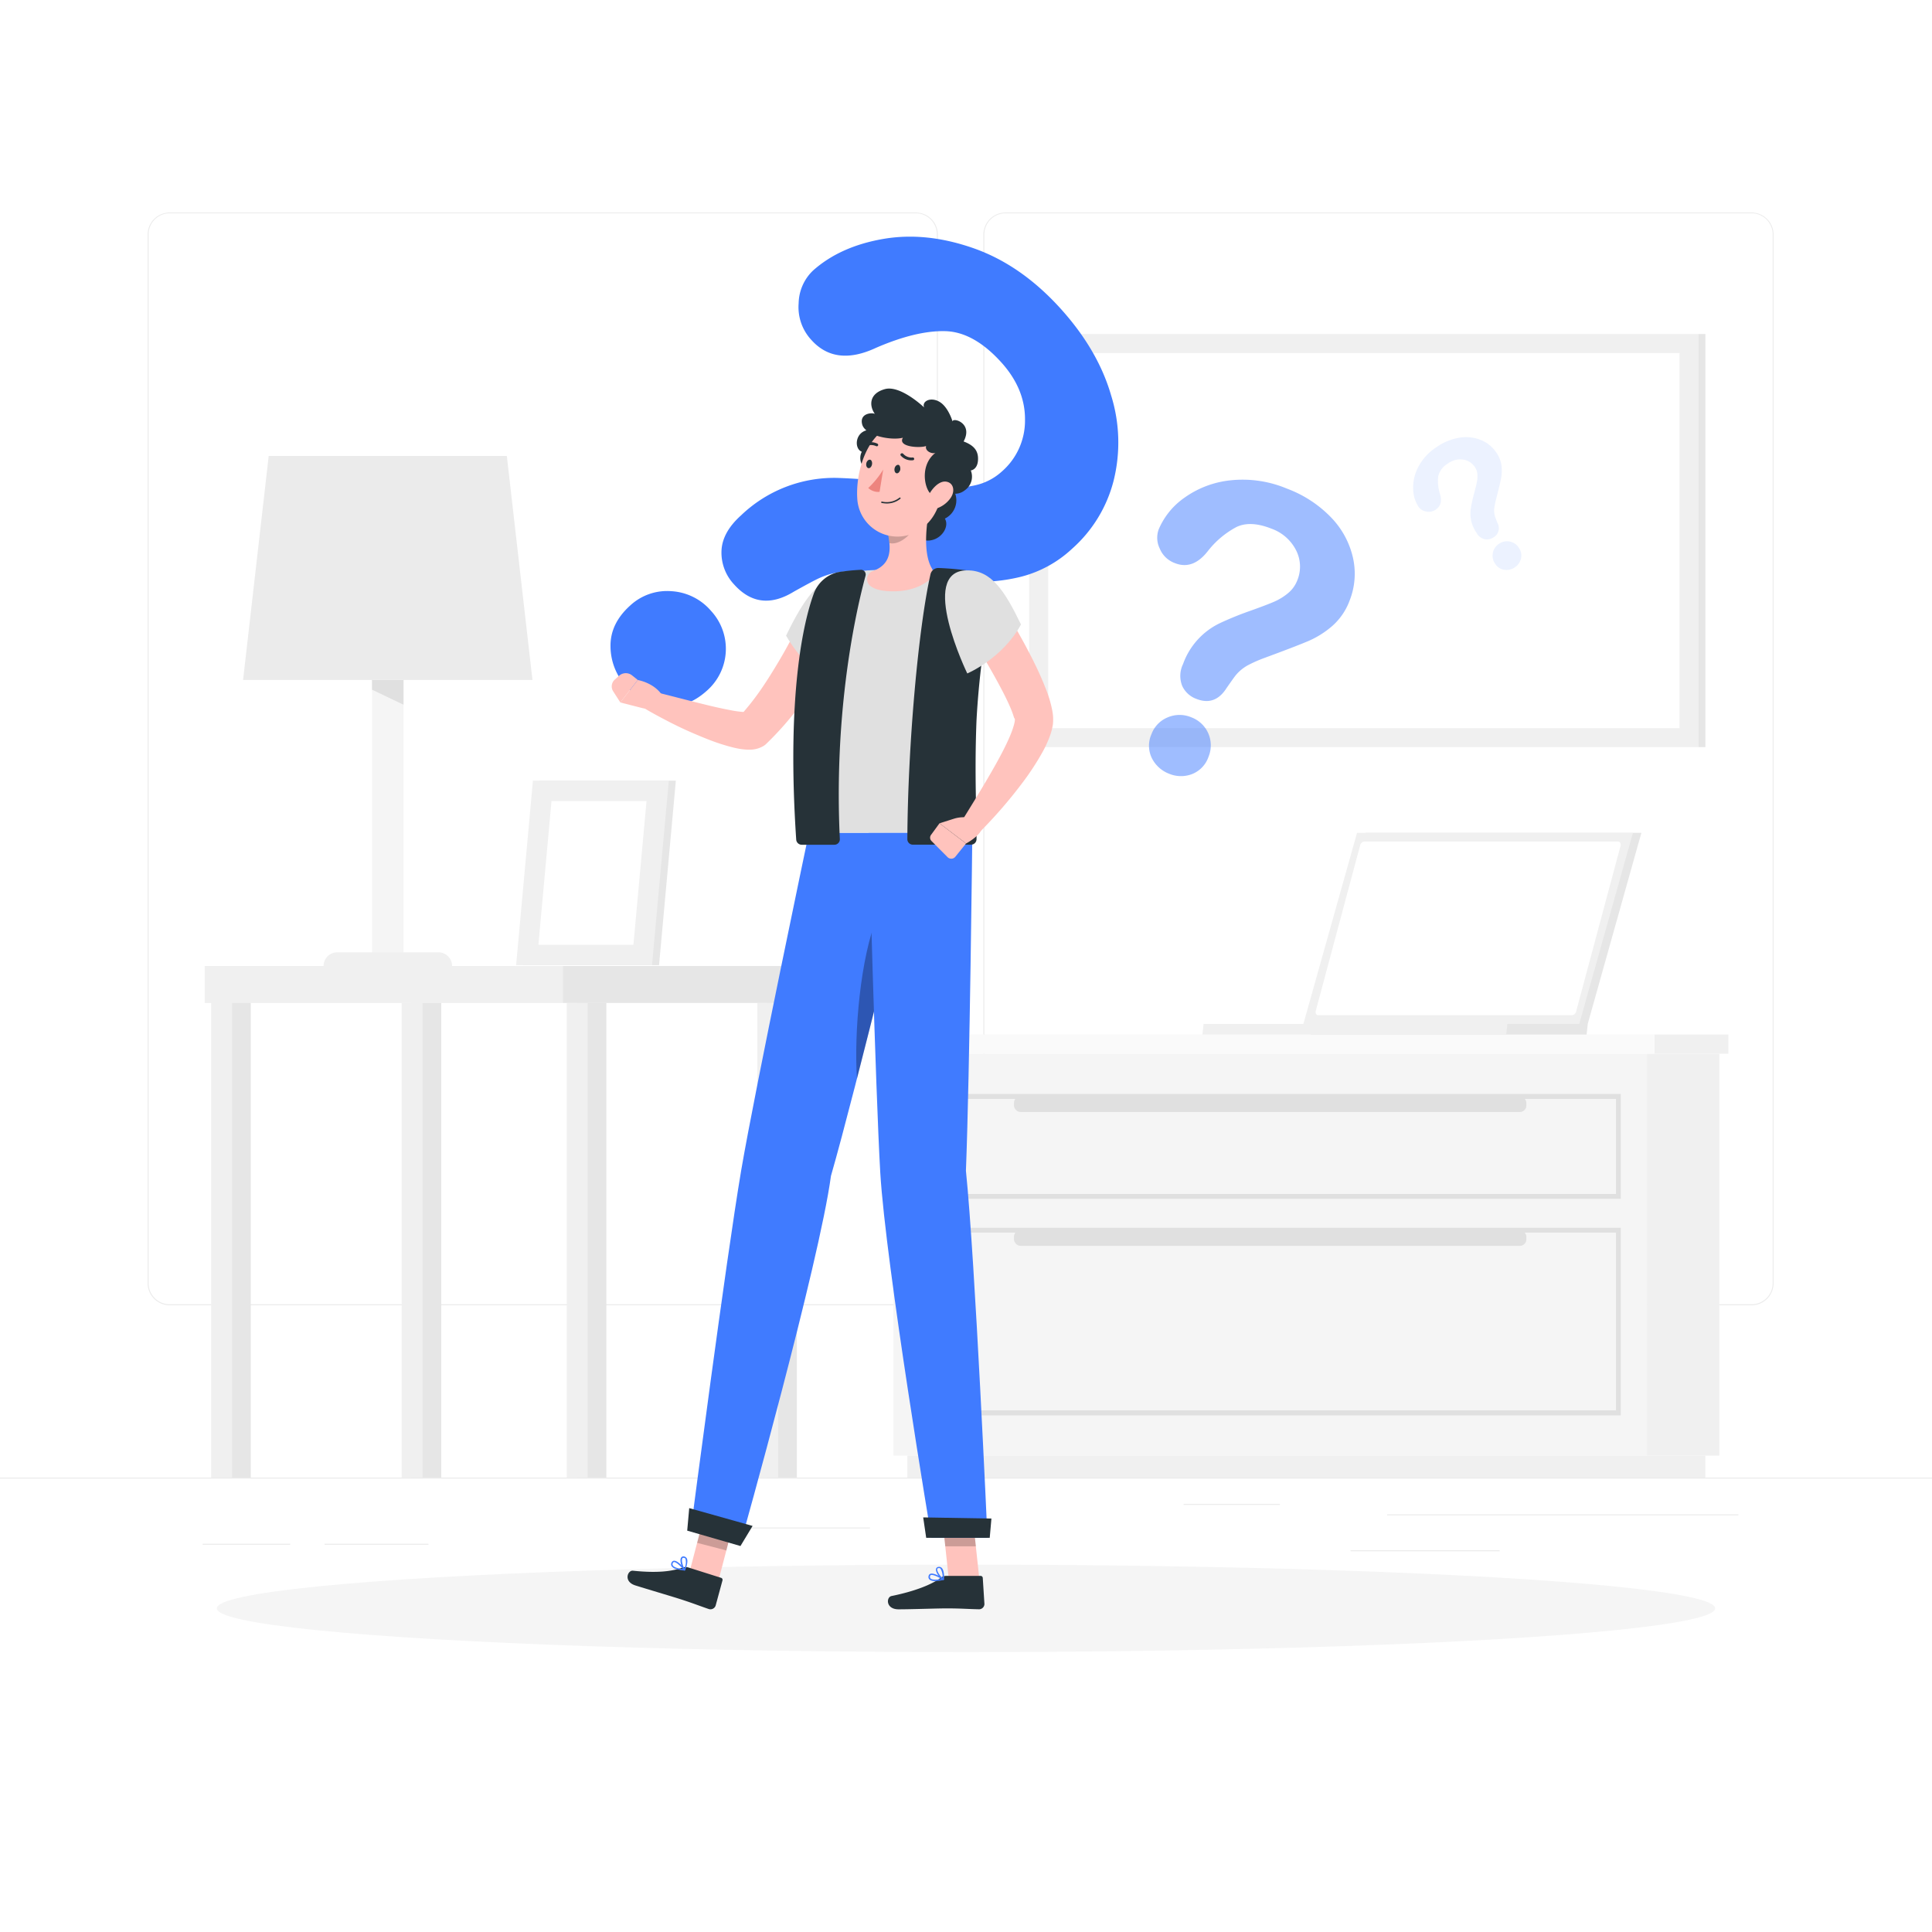 <svg class="animated" id="freepik_stories-questions" xmlns="http://www.w3.org/2000/svg" viewBox="0 0 500 500" version="1.1" xmlns:xlink="http://www.w3.org/1999/xlink" xmlns:svgjs="http://svgjs.com/svgjs"><style>svg#freepik_stories-questions:not(.animated) .animable {opacity: 0;}svg#freepik_stories-questions.animated #freepik--background-complete--inject-1 {animation: 1s 1 forwards cubic-bezier(.36,-0.01,.5,1.38) slideLeft;animation-delay: 0s;}svg#freepik_stories-questions.animated #freepik--Shadow--inject-1 {animation: 1s 1 forwards cubic-bezier(.36,-0.01,.5,1.38) slideDown;animation-delay: 0s;}svg#freepik_stories-questions.animated #freepik--question-marks--inject-1 {animation: 1s 1 forwards cubic-bezier(.36,-0.01,.5,1.38) fadeIn;animation-delay: 0s;}svg#freepik_stories-questions.animated #freepik--Character--inject-1 {animation: 1s 1 forwards cubic-bezier(.36,-0.01,.5,1.38) lightSpeedLeft;animation-delay: 0s;}            @keyframes slideLeft {                0% {                    opacity: 0;                    transform: translateX(-30px);                }                100% {                    opacity: 1;                    transform: translateX(0);                }            }                    @keyframes slideDown {                0% {                    opacity: 0;                    transform: translateY(-30px);                }                100% {                    opacity: 1;                    transform: translateY(0);                }            }                    @keyframes fadeIn {                0% {                    opacity: 0;                }                100% {                    opacity: 1;                }            }                    @keyframes lightSpeedLeft {              from {                transform: translate3d(-50%, 0, 0) skewX(20deg);                opacity: 0;              }              60% {                transform: skewX(-10deg);                opacity: 1;              }              80% {                transform: skewX(2deg);              }              to {                opacity: 1;                transform: translate3d(0, 0, 0);              }            }        </style><g id="freepik--background-complete--inject-1" class="animable" style="transform-origin: 250px 228.23px;"><rect y="382.4" width="500" height="0.25" style="fill: rgb(235, 235, 235); transform-origin: 250px 382.525px;" id="eluw0wf4hr7er" class="animable"></rect><rect x="359" y="391.92" width="90.9" height="0.25" style="fill: rgb(235, 235, 235); transform-origin: 404.45px 392.045px;" id="eljr5it1bkl6" class="animable"></rect><rect x="306.33" y="389.21" width="24.89" height="0.25" style="fill: rgb(235, 235, 235); transform-origin: 318.775px 389.335px;" id="elrj3j157v498" class="animable"></rect><rect x="349.52" y="401.21" width="38.59" height="0.25" style="fill: rgb(235, 235, 235); transform-origin: 368.815px 401.335px;" id="el1kbqzjrekvi" class="animable"></rect><rect x="52.46" y="399.53" width="22.64" height="0.25" style="fill: rgb(235, 235, 235); transform-origin: 63.78px 399.655px;" id="el1camjn15kx1h" class="animable"></rect><rect x="84" y="399.53" width="26.89" height="0.25" style="fill: rgb(235, 235, 235); transform-origin: 97.445px 399.655px;" id="el8foxczct97w" class="animable"></rect><rect x="178.31" y="395.31" width="46.84" height="0.25" style="fill: rgb(235, 235, 235); transform-origin: 201.73px 395.435px;" id="elo1cn874lq4" class="animable"></rect><path d="M237,337.8H43.91a5.71,5.71,0,0,1-5.7-5.71V60.66A5.71,5.71,0,0,1,43.91,55H237a5.71,5.71,0,0,1,5.71,5.71V332.09A5.71,5.71,0,0,1,237,337.8ZM43.91,55.2a5.46,5.46,0,0,0-5.45,5.46V332.09a5.46,5.46,0,0,0,5.45,5.46H237a5.47,5.47,0,0,0,5.46-5.46V60.66A5.47,5.47,0,0,0,237,55.2Z" style="fill: rgb(235, 235, 235); transform-origin: 140.46px 196.4px;" id="eldqalpn9btdu" class="animable"></path><path d="M453.31,337.8H260.21a5.72,5.72,0,0,1-5.71-5.71V60.66A5.72,5.72,0,0,1,260.21,55h193.1A5.71,5.71,0,0,1,459,60.66V332.09A5.71,5.71,0,0,1,453.31,337.8ZM260.21,55.2a5.47,5.47,0,0,0-5.46,5.46V332.09a5.47,5.47,0,0,0,5.46,5.46h193.1a5.47,5.47,0,0,0,5.46-5.46V60.66a5.47,5.47,0,0,0-5.46-5.46Z" style="fill: rgb(235, 235, 235); transform-origin: 356.75px 196.4px;" id="elmmqdlo8ofo" class="animable"></path><g id="elwwzzdq7h3pj"><rect x="426.21" y="272.69" width="18.75" height="104.02" style="fill: rgb(240, 240, 240); transform-origin: 435.585px 324.7px; transform: rotate(180deg);" class="animable"></rect></g><g id="el6ws5jqxjvfc"><rect x="234.82" y="376.71" width="206.53" height="5.69" style="fill: rgb(240, 240, 240); transform-origin: 338.085px 379.555px; transform: rotate(180deg);" class="animable"></rect></g><rect x="231.22" y="272.69" width="194.98" height="104.02" style="fill: rgb(245, 245, 245); transform-origin: 328.71px 324.7px;" id="elrurj6xkbb7h" class="animable"></rect><g id="elsuyhipjnn8"><rect x="428.15" y="267.73" width="19.16" height="4.96" style="fill: rgb(240, 240, 240); transform-origin: 437.73px 270.21px; transform: rotate(180deg);" class="animable"></rect></g><rect x="228.86" y="267.73" width="199.29" height="4.96" style="fill: rgb(250, 250, 250); transform-origin: 328.505px 270.21px;" id="el6xzcunl3j3a" class="animable"></rect><path d="M419.47,310.23H238V283.11H419.47ZM239.22,309h179v-24.6h-179Z" style="fill: rgb(224, 224, 224); transform-origin: 328.735px 296.67px;" id="elmax8j6lmrus" class="animable"></path><path d="M419.47,366.3H238V317.75H419.47ZM239.22,365h179V319h-179Z" style="fill: rgb(224, 224, 224); transform-origin: 328.735px 342.025px;" id="eljg13vu3vxi" class="animable"></path><g id="elof4u00jf0fj"><rect x="262.42" y="283.74" width="132.6" height="4.04" rx="1.66" style="fill: rgb(224, 224, 224); transform-origin: 328.72px 285.76px; transform: rotate(180deg);" class="animable"></rect></g><g id="elus3yr4u6i9"><rect x="262.42" y="318.38" width="132.6" height="4.04" rx="1.66" style="fill: rgb(224, 224, 224); transform-origin: 328.72px 320.4px; transform: rotate(180deg);" class="animable"></rect></g><g id="elx232wjkz1p"><rect x="57.11" y="250" width="7.79" height="132.4" style="fill: rgb(230, 230, 230); transform-origin: 61.005px 316.2px; transform: rotate(180deg);" class="animable"></rect></g><g id="elvbcknyexne"><rect x="54.65" y="250" width="5.41" height="132.4" style="fill: rgb(240, 240, 240); transform-origin: 57.355px 316.2px; transform: rotate(180deg);" class="animable"></rect></g><rect x="52.97" y="250" width="92.68" height="9.57" style="fill: rgb(240, 240, 240); transform-origin: 99.31px 254.785px;" id="elqj4z9ct38o" class="animable"></rect><g id="elq3jxqs9n5n8"><rect x="149.14" y="259.57" width="7.79" height="122.82" style="fill: rgb(230, 230, 230); transform-origin: 153.035px 320.98px; transform: rotate(180deg);" class="animable"></rect></g><g id="el8o3kg52duy5"><rect x="146.68" y="259.57" width="5.41" height="122.82" style="fill: rgb(240, 240, 240); transform-origin: 149.385px 320.98px; transform: rotate(180deg);" class="animable"></rect></g><g id="elflgmad3xi8d"><rect x="198.44" y="259.57" width="7.79" height="122.82" style="fill: rgb(230, 230, 230); transform-origin: 202.335px 320.98px; transform: rotate(180deg);" class="animable"></rect></g><g id="elf0f5slbis6n"><rect x="195.99" y="259.57" width="5.41" height="122.82" style="fill: rgb(240, 240, 240); transform-origin: 198.695px 320.98px; transform: rotate(180deg);" class="animable"></rect></g><g id="eli6vaqto5ars"><rect x="106.41" y="259.57" width="7.79" height="122.82" style="fill: rgb(230, 230, 230); transform-origin: 110.305px 320.98px; transform: rotate(180deg);" class="animable"></rect></g><g id="elawm8mp70hc4"><rect x="103.95" y="259.57" width="5.41" height="122.82" style="fill: rgb(240, 240, 240); transform-origin: 106.655px 320.98px; transform: rotate(180deg);" class="animable"></rect></g><g id="el06ss3kywnoxm"><rect x="145.65" y="250" width="60.58" height="9.57" style="fill: rgb(230, 230, 230); transform-origin: 175.94px 254.785px; transform: rotate(180deg);" class="animable"></rect></g><polygon points="137.8 175.97 62.91 175.97 69.54 118 131.17 118 137.8 175.97" style="fill: rgb(235, 235, 235); transform-origin: 100.355px 146.985px;" id="el8cxl6bupgh7" class="animable"></polygon><rect x="96.28" y="175.97" width="8.15" height="74.03" style="fill: rgb(245, 245, 245); transform-origin: 100.355px 212.985px;" id="el1vwiwdxvlaj" class="animable"></rect><path d="M117,250H83.74a3.54,3.54,0,0,1,3.54-3.54h26.15A3.54,3.54,0,0,1,117,250Z" style="fill: rgb(240, 240, 240); transform-origin: 100.37px 248.23px;" id="elszoysga5u4k" class="animable"></path><polygon points="104.43 182.38 96.28 178.49 96.28 175.97 104.43 175.97 104.43 182.38" style="fill: rgb(224, 224, 224); transform-origin: 100.355px 179.175px;" id="eldyeswwo6aqp" class="animable"></polygon><polygon points="135.39 249.79 170.56 249.79 174.91 202.02 139.74 202.02 135.39 249.79" style="fill: rgb(230, 230, 230); transform-origin: 155.15px 225.905px;" id="elgmggcpbyyrs" class="animable"></polygon><polygon points="133.57 249.79 168.74 249.79 173.09 202.02 137.92 202.02 133.57 249.79" style="fill: rgb(240, 240, 240); transform-origin: 153.33px 225.905px;" id="elwdsvvjx5wps" class="animable"></polygon><polygon points="163.93 244.5 167.32 207.31 142.73 207.31 139.34 244.5 163.93 244.5" style="fill: rgb(255, 255, 255); transform-origin: 153.33px 225.905px;" id="elo7asun571lj" class="animable"></polygon><polygon points="424.79 215.53 353.4 215.53 339.51 265 410.9 265 424.79 215.53" style="fill: rgb(230, 230, 230); transform-origin: 382.15px 240.265px;" id="el9l9zpocwkf" class="animable"></polygon><polygon points="410.9 265 410.62 267.73 339.21 267.73 339.5 265 410.9 265" style="fill: rgb(230, 230, 230); transform-origin: 375.055px 266.365px;" id="elsnpowviddbl" class="animable"></polygon><polygon points="422.6 215.53 351.2 215.53 337.31 265 408.71 265 422.6 215.53" style="fill: rgb(240, 240, 240); transform-origin: 379.955px 240.265px;" id="el6h695vimv79" class="animable"></polygon><path d="M407.9,261.77l11.49-42.84c.16-.61-.15-1.14-.67-1.14H353.08a1.25,1.25,0,0,0-1.08,1L340.52,261.6c-.17.61.14,1.14.66,1.14h65.64A1.23,1.23,0,0,0,407.9,261.77Z" style="fill: rgb(255, 255, 255); transform-origin: 379.953px 240.265px;" id="ele8fiqhpuwwv" class="animable"></path><polygon points="390.1 265 389.81 267.73 311.19 267.73 311.48 265 390.1 265" style="fill: rgb(240, 240, 240); transform-origin: 350.645px 266.365px;" id="elptb8ssbfay" class="animable"></polygon><rect x="266.36" y="86.44" width="173.22" height="106.91" style="fill: rgb(240, 240, 240); transform-origin: 352.97px 139.895px;" id="elpsb70njjml9" class="animable"></rect><rect x="271.28" y="91.36" width="163.38" height="97.08" style="fill: rgb(255, 255, 255); transform-origin: 352.97px 139.9px;" id="elukdxfq26ry" class="animable"></rect><g id="elfd4pbut03at"><rect x="439.58" y="86.44" width="1.77" height="106.91" style="fill: rgb(230, 230, 230); transform-origin: 440.465px 139.895px; transform: rotate(180deg);" class="animable"></rect></g></g><g id="freepik--Shadow--inject-1" class="animable" style="transform-origin: 250px 416.24px;"><ellipse id="freepik--path--inject-1" cx="250" cy="416.24" rx="193.89" ry="11.32" style="fill: rgb(245, 245, 245); transform-origin: 250px 416.24px;" class="animable"></ellipse></g><g id="freepik--question-marks--inject-1" class="animable animator-active" style="transform-origin: 275.861px 131.055px;"><path d="M210.43,70q7-6.23,18.13-8.16t23.53,2.45q12.36,4.38,22.61,15.82,9.53,10.64,12.88,22.29a40.89,40.89,0,0,1,.59,22.13A35.1,35.1,0,0,1,277.47,142a30.35,30.35,0,0,1-13.19,7.25,44.61,44.61,0,0,1-13.49,1.24q-6.53-.42-22.66-2.23a71.63,71.63,0,0,0-7.58-.42,21.53,21.53,0,0,0-5.15.59,20.45,20.45,0,0,0-3.88,1.42c-1.2.59-3.23,1.68-6.11,3.29q-8.88,5.43-15.44-1.9a12,12,0,0,1-3.25-8.65q.17-4.83,5.08-9.23a34.85,34.85,0,0,1,24.83-9.68A156.27,156.27,0,0,1,232.34,125c5.54.67,9.63,1.09,12.27,1.23a28.06,28.06,0,0,0,7.81-.65,15,15,0,0,0,6.85-3.55,17.42,17.42,0,0,0,6-13.23q.12-8-6-14.87-7.23-8.07-14.71-8.23T226.75,90q-10.51,4.93-16.75-2a12.47,12.47,0,0,1-3.31-9.52A12,12,0,0,1,210.43,70ZM162.09,177.69A15.48,15.48,0,0,1,158,167.28q-.09-5.92,5.11-10.59A14.05,14.05,0,0,1,173.78,153a14.63,14.63,0,0,1,10.24,5.1,14.44,14.44,0,0,1-1.15,20.71q-5.13,4.59-11,3.92A15,15,0,0,1,162.09,177.69Z" style="fill: rgb(64, 123, 255); transform-origin: 223.707px 122.033px;" id="elk9cur045hai" class="animable"></path><g id="elypw57o6ln9"><g style="opacity: 0.5; transform-origin: 323.982px 162.5px;" class="animable"><path d="M299.85,137.05a19,19,0,0,1,6.71-8.26,24.86,24.86,0,0,1,11.86-4.48,29.6,29.6,0,0,1,14.63,2.14A30.76,30.76,0,0,1,344.57,134a21.94,21.94,0,0,1,5.6,10.45,18.85,18.85,0,0,1-.9,11,16.23,16.23,0,0,1-4.58,6.64,23.89,23.89,0,0,1-6.16,3.84q-3.22,1.37-11.39,4.38a35,35,0,0,0-3.73,1.62,11.22,11.22,0,0,0-2.32,1.52,10.43,10.43,0,0,0-1.52,1.61c-.43.57-1.14,1.58-2.13,3q-3,4.74-7.85,2.8a6.45,6.45,0,0,1-3.64-3.36,7,7,0,0,1,.22-5.64,18.68,18.68,0,0,1,9.56-10.6,84.35,84.35,0,0,1,7.83-3.18c2.81-1,4.87-1.79,6.17-2.35a15.08,15.08,0,0,0,3.58-2.19,8.09,8.09,0,0,0,2.43-3.35,9.3,9.3,0,0,0-.31-7.77A11.45,11.45,0,0,0,329,136.8q-5.4-2.13-9-.41a23.22,23.22,0,0,0-7.48,6.32q-3.86,4.89-8.52,3a6.71,6.71,0,0,1-3.87-3.77A6.34,6.34,0,0,1,299.85,137.05Zm2.73,63.2a8.31,8.31,0,0,1-4.46-4A7.32,7.32,0,0,1,298,190a7.49,7.49,0,0,1,4.21-4.35,7.81,7.81,0,0,1,6.13,0,7.74,7.74,0,0,1,4.43,10.19,7.35,7.35,0,0,1-4.34,4.52A8,8,0,0,1,302.58,200.25Z" style="fill: rgb(64, 123, 255); transform-origin: 323.982px 162.5px;" id="el5re8tezc9il" class="animable"></path></g></g><g id="elnvui5naq8y"><g style="opacity: 0.1; transform-origin: 379.721px 130.315px;" class="animable"><path d="M367.11,131.16a8.91,8.91,0,0,1-1.39-4.76,11.46,11.46,0,0,1,1.42-5.72,13.65,13.65,0,0,1,4.69-5,14.28,14.28,0,0,1,5.94-2.42,10.24,10.24,0,0,1,5.49.62,8.79,8.79,0,0,1,4,3.25,7.57,7.57,0,0,1,1.34,3.51,11.37,11.37,0,0,1-.16,3.37q-.33,1.61-1.34,5.52a18.44,18.44,0,0,0-.36,1.86,5.1,5.1,0,0,0,.18,2.3c.11.32.31.86.61,1.62a2.73,2.73,0,0,1-1,3.75,3,3,0,0,1-2.24.5,3.24,3.24,0,0,1-2.11-1.57,9.11,9.11,0,0,1-1.46-3.32,9,9,0,0,1-.07-3.14,37.52,37.52,0,0,1,.85-3.84c.36-1.35.6-2.34.73-3a7.52,7.52,0,0,0,.11-2,3.82,3.82,0,0,0-.65-1.82,4.34,4.34,0,0,0-3.06-1.93,5.3,5.3,0,0,0-3.88,1,5.22,5.22,0,0,0-2.54,3.34,10.84,10.84,0,0,0,.45,4.54c.57,1.85.2,3.2-1.09,4.07a3.13,3.13,0,0,1-2.46.49A3,3,0,0,1,367.11,131.16Zm24.95,15.66a3.91,3.91,0,0,1-2.71.65,3.39,3.39,0,0,1-2.44-1.63,3.5,3.5,0,0,1-.56-2.76,3.67,3.67,0,0,1,1.61-2.36,3.57,3.57,0,0,1,2.75-.57,3.52,3.52,0,0,1,2.33,1.57,3.45,3.45,0,0,1,.59,2.86A3.77,3.77,0,0,1,392.06,146.82Z" style="fill: rgb(64, 123, 255); transform-origin: 379.721px 130.315px;" id="elkkayjeffkl" class="animable"></path></g></g></g><g id="freepik--Character--inject-1" class="animable" style="transform-origin: 215.436px 258.527px;"><polygon points="185.79 409.62 178.23 407.66 182.74 390.37 190.3 392.33 185.79 409.62" style="fill: rgb(255, 195, 189); transform-origin: 184.265px 399.995px;" id="elnhw76uxqbte" class="animable"></polygon><path d="M178.15,405.66l8.44,2.67a.54.54,0,0,1,.39.67l-1.78,6.55a1.42,1.42,0,0,1-1.76.87c-2.92-1-4.27-1.58-8-2.76-2.29-.72-7.81-2.35-11-3.35s-2-4-.61-3.81c6.42.67,10.15.13,12.82-.8A2.33,2.33,0,0,1,178.15,405.66Z" style="fill: rgb(38, 50, 56); transform-origin: 174.705px 411.02px;" id="el8a0itu2bs3p" class="animable"></path><g id="eljiu9zb2gnnm"><polygon points="190.3 392.34 182.74 390.38 180.42 399.29 187.98 401.25 190.3 392.34" style="opacity: 0.2; transform-origin: 185.36px 395.815px;" class="animable"></polygon></g><path d="M209.35,215.53s-13.84,65.77-17.52,87.3c-4,23.58-12.79,91.09-12.79,91.09l12.85,4.67S212,327,215.05,304.33c6.39-22.16,22.58-88.8,22.58-88.8Z" style="fill: rgb(64, 123, 255); transform-origin: 208.335px 307.06px;" id="elbqhaq9dxbti" class="animable"></path><g id="elifq99gsk72p"><path d="M227.12,237c-4.49,10.78-6.12,30.41-5.34,42.15,3.56-13.86,7.51-29.69,10.57-42.09C231.36,233.65,230,230.07,227.12,237Z" style="opacity: 0.3; transform-origin: 226.971px 256.094px;" class="animable"></path></g><polygon points="191.63 400.11 177.85 396.13 178.37 390.3 194.77 394.91 191.63 400.11" style="fill: rgb(38, 50, 56); transform-origin: 186.31px 395.205px;" id="el41qykia08v1" class="animable"></polygon><path d="M175.05,406.08a10.25,10.25,0,0,0,2.09.37.17.17,0,0,0,.18-.09.17.17,0,0,0,0-.19c-.19-.24-1.84-2.31-2.87-2.25a.7.7,0,0,0-.58.35,1,1,0,0,0-.09,1A2.12,2.12,0,0,0,175.05,406.08Zm1.7,0c-1.44-.17-2.41-.52-2.65-1a.62.62,0,0,1,.08-.64.35.35,0,0,1,.28-.18C175,404.24,176.06,405.25,176.75,406.06Z" style="fill: rgb(64, 123, 255); transform-origin: 175.518px 405.186px;" id="eltct1k94skxe" class="animable"></path><path d="M177.1,406.45h.09a.19.19,0,0,0,.14-.1c0-.09.92-2.12.4-3.06a1,1,0,0,0-.66-.47.72.72,0,0,0-.81.31c-.45.74.16,2.6.76,3.26A.16.16,0,0,0,177.1,406.45Zm0-3.26a.53.53,0,0,1,.32.27,3.77,3.77,0,0,1-.29,2.45c-.47-.74-.83-2.12-.53-2.6,0-.09.15-.19.41-.14Z" style="fill: rgb(64, 123, 255); transform-origin: 176.997px 404.621px;" id="eliq6mqbto0d" class="animable"></path><path d="M220.06,159.2c-.67,1.62-1.31,3.06-2,4.54s-1.43,2.93-2.18,4.38c-1.52,2.89-3.12,5.74-4.88,8.52a78.29,78.29,0,0,1-12.6,15.77l-.18.18a4.26,4.26,0,0,1-.84.59,7,7,0,0,1-2.69.81,11.35,11.35,0,0,1-1.62,0,16.77,16.77,0,0,1-2.4-.33c-1.42-.3-2.68-.67-3.92-1.06-2.46-.78-4.75-1.73-7-2.69s-4.47-2-6.65-3.13-4.32-2.26-6.44-3.54a2.42,2.42,0,0,1,1.82-4.42h0c4.64,1.12,9.27,2.37,13.83,3.48,2.27.57,4.54,1.07,6.72,1.49a28.09,28.09,0,0,0,3.11.45,10.18,10.18,0,0,0,1.18,0c.15,0,.21,0,.17,0a1.94,1.94,0,0,0-1,.31l-1,.77a66.71,66.71,0,0,0,5.37-6.78c1.68-2.43,3.27-5,4.8-7.58s3-5.29,4.39-8,2.77-5.5,4-8.11l.06-.13a5.46,5.46,0,0,1,10,4.45Z" style="fill: rgb(255, 195, 189); transform-origin: 193.042px 172.746px;" id="el1b58l3yg1en" class="animable"></path><path d="M218.52,148.62c-6.44.18-10.86,7.17-15.08,15.88A37.19,37.19,0,0,0,216.89,178S233.81,148.19,218.52,148.62Z" style="fill: rgb(224, 224, 224); transform-origin: 214.179px 163.308px;" id="el2ygcxduoyhw" class="animable"></path><path d="M166.34,183.28l-5.8-1.48,4.52-5.81s5,.79,6.9,5l-2.06,1.47A4.39,4.39,0,0,1,166.34,183.28Z" style="fill: rgb(255, 195, 189); transform-origin: 166.25px 179.68px;" id="elnk5pxaf9vh8" class="animable"></path><path d="M159.13,175.86l1.12-1a2.59,2.59,0,0,1,3.33-.07l1.48,1.19-4.52,5.81-1.85-2.88A2.35,2.35,0,0,1,159.13,175.86Z" style="fill: rgb(255, 195, 189); transform-origin: 161.688px 178.004px;" id="elfrjmjrectue" class="animable"></path><polygon points="253.46 408.72 245.55 408.72 243.66 391.1 251.57 391.1 253.46 408.72" style="fill: rgb(255, 195, 189); transform-origin: 248.56px 399.91px;" id="ell4qbu0xse6b" class="animable"></polygon><path d="M244.86,407.84h8.89a.56.56,0,0,1,.59.52l.43,6.76a1.39,1.39,0,0,1-1.39,1.36c-3.09-.06-4.57-.23-8.48-.23-2.4,0-9,.24-12.35.24s-3.23-3.16-1.82-3.44c6.31-1.29,10.53-3.06,12.77-4.74A2.24,2.24,0,0,1,244.86,407.84Z" style="fill: rgb(38, 50, 56); transform-origin: 242.283px 412.165px;" id="ellhhr4w0hm38" class="animable"></path><g id="el57u2ebwnhth"><polygon points="251.57 391.1 243.66 391.1 244.64 400.19 252.55 400.19 251.57 391.1" style="opacity: 0.2; transform-origin: 248.105px 395.645px;" class="animable"></polygon></g><path d="M224.81,215.53s1.75,66.12,3,87.91c1.4,23.86,13.25,94.55,13.25,94.55h14.5s-3.18-71.59-5.58-95c1-25.64,1.66-87.48,1.66-87.48Z" style="fill: rgb(64, 123, 255); transform-origin: 240.185px 306.75px;" id="elyfda2sqvf6" class="animable"></path><polygon points="256.14 397.99 239.7 397.99 238.92 392.7 256.58 393 256.14 397.99" style="fill: rgb(38, 50, 56); transform-origin: 247.75px 395.345px;" id="el85cjz6zoin7" class="animable"></polygon><path d="M242.06,409.16a10.11,10.11,0,0,0,2.11-.27.16.16,0,0,0,.13-.14.16.16,0,0,0-.07-.18c-.25-.16-2.49-1.64-3.46-1.27a.68.68,0,0,0-.43.5.94.94,0,0,0,.23,1A2.21,2.21,0,0,0,242.06,409.16Zm1.6-.52c-1.42.27-2.46.22-2.83-.13a.63.63,0,0,1-.13-.63.33.33,0,0,1,.2-.25C241.42,407.43,242.74,408.07,243.66,408.64Z" style="fill: rgb(64, 123, 255); transform-origin: 242.294px 408.208px;" id="elgtnz9jhunq" class="animable"></path><path d="M244.12,408.9l.09,0a.21.21,0,0,0,.1-.15c0-.09.18-2.28-.62-3a.91.91,0,0,0-.78-.24.7.7,0,0,0-.67.53c-.18.83,1,2.42,1.79,2.87ZM243,405.81a.54.54,0,0,1,.4.16,3.81,3.81,0,0,1,.52,2.42c-.69-.56-1.48-1.77-1.36-2.31,0-.11.09-.23.36-.26Z" style="fill: rgb(64, 123, 255); transform-origin: 243.274px 407.204px;" id="el0ykzt30ivte" class="animable"></path><path d="M212.68,153.71a7.59,7.59,0,0,1,5.84-5.09,48.46,48.46,0,0,1,5.93-1,163.28,163.28,0,0,1,18,0c3.14.14,6.34.51,8.89.87l.09,0a4.86,4.86,0,0,1,4.23,5.64A230.81,230.81,0,0,0,251.75,185c-.62,15.06.22,26.88-.08,30.51H209.35C206.78,178.78,210.1,162.08,212.68,153.71Z" style="fill: rgb(224, 224, 224); transform-origin: 232.076px 181.441px;" id="el24qxheo8w1c" class="animable"></path><path d="M245.32,125.21a5.26,5.26,0,0,1-.79,9c1.71,2.83-2.84,7.83-7.42,4.69S239,122.54,245.32,125.21Z" style="fill: rgb(38, 50, 56); transform-origin: 241.534px 132.378px;" id="eltpqefhwfb7s" class="animable"></path><path d="M226.38,122.17a3.63,3.63,0,0,1-3.35-5.26c-2.13-.83-1.75-5.48,2.09-5.68S230.94,121,226.38,122.17Z" style="fill: rgb(38, 50, 56); transform-origin: 225.376px 116.699px;" id="elaaylrecq1x6" class="animable"></path><path d="M225.13,151.55a2.24,2.24,0,0,1,.79-3.77c3.86-1.42,4.56-4.22,4.25-7.27a21.49,21.49,0,0,0-.42-2.55l6.55-5.23,4.82-3.84c-1.2,5-2.54,13.71,0,18.12a2.27,2.27,0,0,1-.46,2.92C239,151.4,235.6,153.3,230,153,227.43,152.87,226,152.28,225.13,151.55Z" style="fill: rgb(255, 195, 189); transform-origin: 232.931px 140.961px;" id="elfprh6ms1a6t" class="animable"></path><path d="M210.51,153.89a8.81,8.81,0,0,1,6.41-5.82,54.23,54.23,0,0,1,5.73-.6A1.22,1.22,0,0,1,224,149c-3.35,12.44-8.13,37.33-6.65,68.16a1.41,1.41,0,0,1-1.44,1.46h-8.4a1.43,1.43,0,0,1-1.45-1.32C203.53,179.63,208,160.86,210.51,153.89Z" style="fill: rgb(38, 50, 56); transform-origin: 214.676px 183.039px;" id="eljzslobvl0ea" class="animable"></path><path d="M251.11,147.74A79.45,79.45,0,0,0,243,147h0a2.09,2.09,0,0,0-2.18,1.58c-3.11,13.7-5.88,44.14-6,68.63a1.42,1.42,0,0,0,1.45,1.39h15a1.42,1.42,0,0,0,1.45-1.36c.1-4.93-.58-16.48,0-30.82A215,215,0,0,1,256.56,156C257.08,153.19,254.08,148.16,251.11,147.74Z" style="fill: rgb(38, 50, 56); transform-origin: 245.72px 182.797px;" id="elnocuddoi9b" class="animable"></path><path d="M256.38,152.09c3.21,4.84,6.13,9.69,8.89,14.78,1.36,2.55,2.7,5.14,3.91,7.86.6,1.36,1.19,2.75,1.74,4.22a29.7,29.7,0,0,1,1.4,4.9,11.88,11.88,0,0,1,.16,3.7,16,16,0,0,1-.77,2.93,29.59,29.59,0,0,1-2.09,4.48,68.51,68.51,0,0,1-4.91,7.48,121.7,121.7,0,0,1-11.32,13.06,2.72,2.72,0,0,1-4.24-3.35l0-.06c2.91-4.69,5.85-9.47,8.51-14.21,1.32-2.36,2.58-4.76,3.59-7.08s1.75-4.86,1.23-4.93a25.75,25.75,0,0,0-1.16-3.12c-.5-1.14-1.07-2.32-1.67-3.49-1.22-2.35-2.53-4.74-3.9-7.09-2.74-4.72-5.66-9.48-8.55-14.09l0-.06a5.46,5.46,0,0,1,9.18-5.93Z" style="fill: rgb(255, 195, 189); transform-origin: 259.442px 182.946px;" id="el4q60cdvcjk" class="animable"></path><path d="M250.16,147.61c6.44-.12,9.85,5.33,14.07,14-4.78,8.85-13.9,12.68-13.9,12.68S237.5,147.83,250.16,147.61Z" style="fill: rgb(224, 224, 224); transform-origin: 254.404px 160.949px;" id="elx9imxagtx4g" class="animable"></path><path d="M246.86,211.89l-3.71,1.18,6.87,5.22s5.62-2.92,3.86-5.57l-1.14-.51A8.33,8.33,0,0,0,246.86,211.89Z" style="fill: rgb(255, 195, 189); transform-origin: 248.686px 214.895px;" id="el6vrfyjlvi94" class="animable"></path><path d="M241.07,217.65l4.17,4.19a1.36,1.36,0,0,0,2-.11l2.77-3.44-6.87-5.22L241,216A1.22,1.22,0,0,0,241.07,217.65Z" style="fill: rgb(255, 195, 189); transform-origin: 245.361px 217.648px;" id="elrimtgndv7" class="animable"></path><g id="ells1sr0o5p5"><path d="M229.75,138a21.49,21.49,0,0,1,.42,2.55c2.48.63,6-2.21,6.33-4.62a15.36,15.36,0,0,0-.2-3.16Z" style="opacity: 0.2; transform-origin: 233.131px 136.704px;" class="animable"></path></g><path d="M245.23,121.79c-1.69,7.38-2.29,11.78-6.83,15.07a10.41,10.41,0,0,1-16.51-7.43c-.58-6.92,2.28-17.83,10.36-19.77S246.92,114.4,245.23,121.79Z" style="fill: rgb(255, 195, 189); transform-origin: 233.657px 124.094px;" id="elt70xmrkq9zh" class="animable"></path><path d="M241.81,128.25c-2.14.11-4.42-7.44.3-11.08-.75.41-2.8-.34-2.44-1.75-1.39.58-7.47.33-6-2.14-3.09.8-9.83-.54-10.55-3.49s2.76-3.05,3.3-2.66c-1.53-2.14-1.5-5.28,2.56-6.42s10.18,4.73,10.18,4.73c-.64-1.55,1.61-2.8,3.94-1.47s3.42,5.11,3.42,5.11c0-1.14,5.44.39,2.86,5.17,2.67,1,3.89,2.42,3.72,4.89s-1.86,2.61-1.86,2.61a4.29,4.29,0,0,1-1.47,5.08C247,129.06,244.58,126.44,241.81,128.25Z" style="fill: rgb(38, 50, 56); transform-origin: 238.069px 114.407px;" id="el982s0tq42d" class="animable"></path><path d="M246.05,128.82a7.2,7.2,0,0,1-3.93,2.85c-2.06.55-2.76-1.29-1.92-3.21.76-1.73,2.74-4.11,4.68-3.81S247.21,127.1,246.05,128.82Z" style="fill: rgb(255, 195, 189); transform-origin: 243.277px 128.197px;" id="eleytz06vzukn" class="animable"></path><path d="M233,121.49c-.1.6-.52,1.05-.93,1s-.67-.59-.57-1.2.52-1,.93-1S233.05,120.88,233,121.49Z" style="fill: rgb(38, 50, 56); transform-origin: 232.243px 121.392px;" id="elh459wih5u7" class="animable"></path><path d="M225.68,120.16c-.1.61-.51,1.06-.92,1s-.67-.59-.57-1.2.51-1,.92-1S225.78,119.56,225.68,120.16Z" style="fill: rgb(38, 50, 56); transform-origin: 224.935px 120.063px;" id="elrt3430woptr" class="animable"></path><path d="M228.57,121.52a22.45,22.45,0,0,1-3.87,4.77,3.75,3.75,0,0,0,2.93,1Z" style="fill: rgb(237, 132, 126); transform-origin: 226.635px 124.414px;" id="el1pdunyhi6ha" class="animable"></path><path d="M228.93,130.27a5.5,5.5,0,0,0,4.09-1.2.19.19,0,0,0,0-.26.2.2,0,0,0-.26,0,5.27,5.27,0,0,1-4.49,1,.18.18,0,0,0-.22.14.17.17,0,0,0,.14.21A5.1,5.1,0,0,0,228.93,130.27Z" style="fill: rgb(38, 50, 56); transform-origin: 230.558px 129.533px;" id="elxrsum70apr" class="animable"></path><path d="M233.3,117.33a.37.37,0,0,0-.16.09.35.35,0,0,0,0,.51,3.62,3.62,0,0,0,3.14,1.18.35.35,0,0,0,.31-.41.37.37,0,0,0-.43-.3,2.89,2.89,0,0,1-2.45-1A.4.4,0,0,0,233.3,117.33Z" style="fill: rgb(38, 50, 56); transform-origin: 234.813px 118.219px;" id="elfwv8vydccyv" class="animable"></path><path d="M223.61,115.52a.43.43,0,0,0,.35,0,3.26,3.26,0,0,1,2.76-.07.38.38,0,0,0,.51-.13.38.38,0,0,0-.15-.5h0a4,4,0,0,0-3.46,0,.34.34,0,0,0-.16.48A.39.39,0,0,0,223.61,115.52Z" style="fill: rgb(38, 50, 56); transform-origin: 225.343px 114.992px;" id="el91r3igwd6mv" class="animable"></path></g><defs>     <filter id="active" height="200%">         <feMorphology in="SourceAlpha" result="DILATED" operator="dilate" radius="2"></feMorphology>                <feFlood flood-color="#32DFEC" flood-opacity="1" result="PINK"></feFlood>        <feComposite in="PINK" in2="DILATED" operator="in" result="OUTLINE"></feComposite>        <feMerge>            <feMergeNode in="OUTLINE"></feMergeNode>            <feMergeNode in="SourceGraphic"></feMergeNode>        </feMerge>    </filter>    <filter id="hover" height="200%">        <feMorphology in="SourceAlpha" result="DILATED" operator="dilate" radius="2"></feMorphology>                <feFlood flood-color="#ff0000" flood-opacity="0.5" result="PINK"></feFlood>        <feComposite in="PINK" in2="DILATED" operator="in" result="OUTLINE"></feComposite>        <feMerge>            <feMergeNode in="OUTLINE"></feMergeNode>            <feMergeNode in="SourceGraphic"></feMergeNode>        </feMerge>            <feColorMatrix type="matrix" values="0   0   0   0   0                0   1   0   0   0                0   0   0   0   0                0   0   0   1   0 "></feColorMatrix>    </filter></defs></svg>